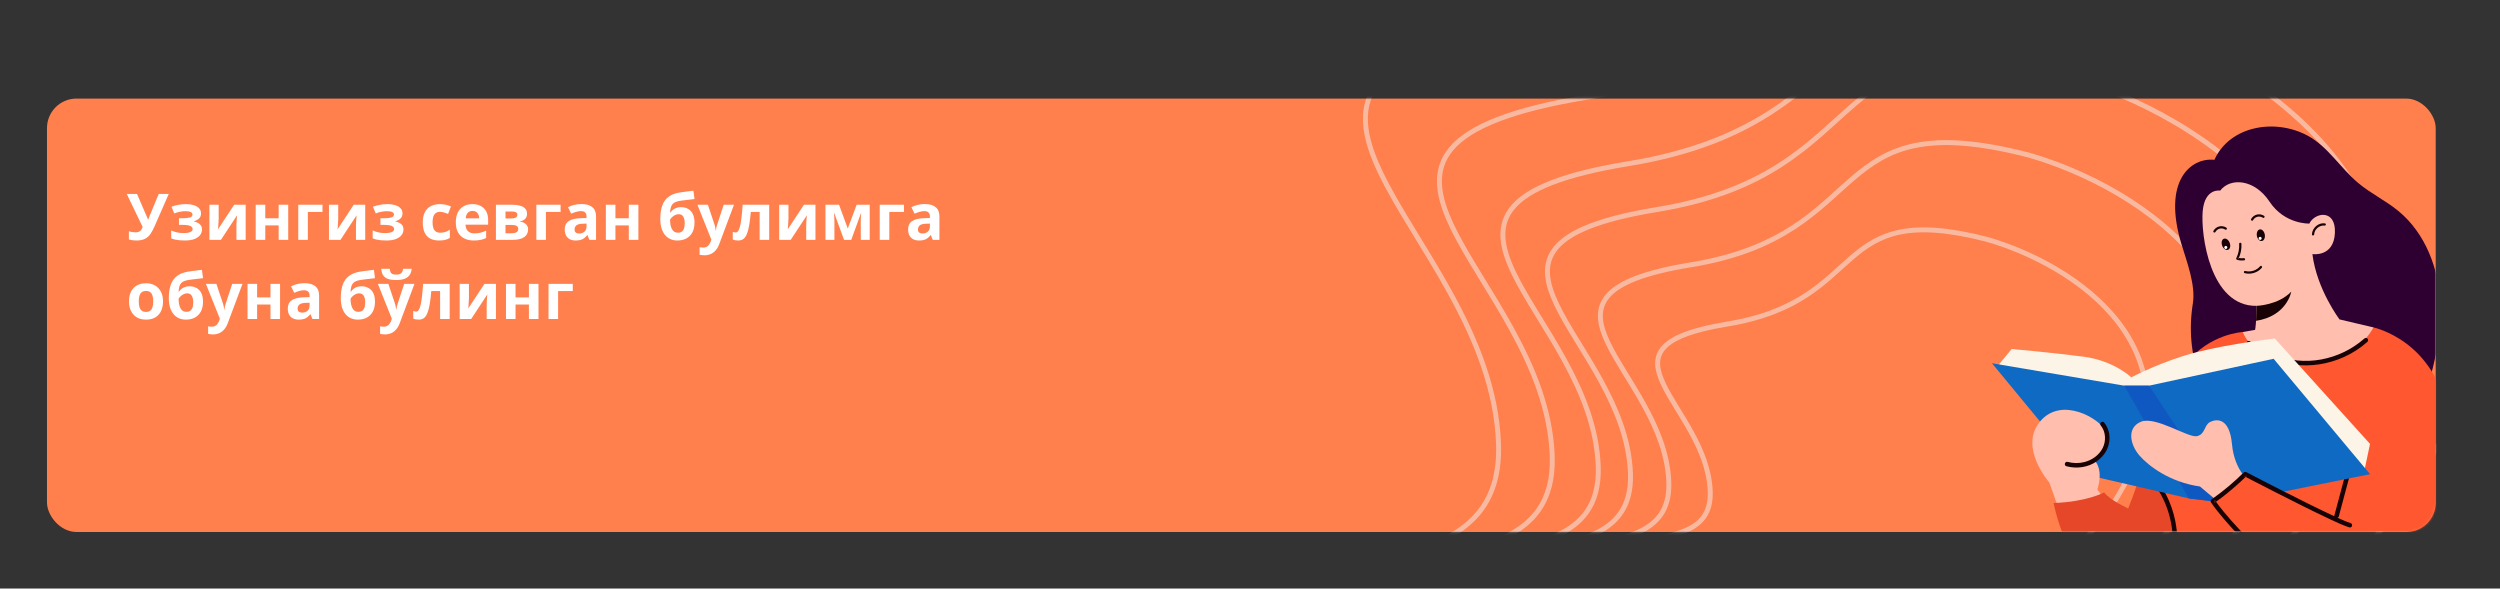<svg width="1011" height="238" viewBox="0 0 1011 238" fill="none" xmlns="http://www.w3.org/2000/svg">
<rect x="0" y="0" width="1011" height="238" fill="#333333" stroke="none"/>
<rect x="19" y="39.862" width="966" height="175.274" rx="11.95" fill="#FF7F4D"/>
<mask id="mask0_7306_7644" style="mask-type:alpha" maskUnits="userSpaceOnUse" x="19" y="39" width="966" height="177">
<rect x="19" y="39.862" width="966" height="175.274" rx="11.95" fill="#EEF4FF"/>
</mask>
<g mask="url(#mask0_7306_7644)">
<g opacity="0.5">
<path d="M886.005 202.484C939.35 120.899 864.438 75.287 820.313 62.679C737.1 41.268 759.49 94.699 683.702 107.102C607.914 119.505 673.393 149.913 674.873 195.106C676.353 240.298 586.349 195.749 591.079 278.783C595.809 361.817 743.105 402.319 711.228 289.415C679.35 176.511 819.324 304.465 886.005 202.484Z" stroke="#F4F4F4" stroke-width="1.992"/>
<path d="M854.044 204.48C895.104 141.621 837.486 106.505 803.544 96.804C739.535 80.333 756.745 121.485 698.439 131.059C640.132 140.633 690.497 164.039 691.623 198.851C692.75 233.663 623.523 199.37 627.14 263.33C630.757 327.291 744.06 358.452 719.567 271.489C695.073 184.526 802.72 283.054 854.044 204.48Z" stroke="#F4F4F4" stroke-width="1.992"/>
<path d="M915.62 200.549C980.388 101.429 889.476 46.042 835.924 30.738C734.93 4.751 762.092 69.649 670.102 84.736C578.112 99.822 657.578 136.744 659.363 191.641C661.147 246.538 551.918 192.446 557.637 293.31C563.357 394.174 742.125 443.336 703.464 306.194C664.802 169.052 834.66 324.448 915.62 200.549Z" stroke="#F4F4F4" stroke-width="1.992"/>
<path d="M940.471 199.03C1014.78 85.42 910.408 21.89 848.935 4.326C733.006 -25.502 764.205 48.909 658.624 66.173C553.043 83.436 644.267 125.791 646.335 188.728C648.402 251.664 523.01 189.613 529.61 305.248C536.21 420.883 741.418 477.307 696.994 320.07C652.57 162.833 847.588 341.042 940.471 199.03Z" stroke="#F4F4F4" stroke-width="1.992"/>
<path d="M976.024 196.648C1064.07 61.865 940.51 -13.435 867.724 -34.237C730.459 -69.558 767.368 18.682 642.334 39.208C517.3 59.734 625.305 109.926 627.723 184.571C630.141 259.216 481.685 185.68 489.445 322.827C497.205 459.974 740.178 526.796 687.649 340.326C635.119 153.855 865.967 365.127 976.024 196.648Z" stroke="#F4F4F4" stroke-width="1.992"/>
<path d="M1017.51 193.821C1121.61 34.225 975.674 -54.838 889.69 -79.42C727.534 -121.152 771.09 -16.721 623.353 7.647C475.616 32.016 603.193 91.367 606.007 179.724C608.821 268.082 433.465 181.121 442.555 343.459C451.646 505.798 738.676 584.758 676.72 364.06C614.764 143.361 887.386 393.316 1017.51 193.821Z" stroke="#F4F4F4" stroke-width="1.992"/>
</g>
<mask id="mask1_7306_7644" style="mask-type:alpha" maskUnits="userSpaceOnUse" x="799" y="37" width="187" height="179">
<path d="M799 46.716C799 41.35 803.35 37 808.716 37H975.513C980.879 37 985.229 41.35 985.229 46.716V205.416C985.229 210.782 980.879 215.132 975.513 215.132H808.716C803.35 215.132 799 210.782 799 205.416V46.716Z" fill="#FF7F4D"/>
</mask>
<g mask="url(#mask1_7306_7644)">
<path d="M880.566 229.425C883.217 226.083 884.679 223.301 885.459 221.093L885.989 221.422C888.786 208.906 883.409 196.733 883.409 196.733L865.614 191.749C865.614 191.749 862.872 200.331 860.63 205.616C857.142 210.317 851.494 211.813 851.494 211.813L848.045 234.573C848.042 234.576 872.926 239.061 880.566 229.425Z" fill="#E54728"/>
<path d="M906.23 173.024C917.679 179.681 929.112 183.035 942.331 182.207L979.209 163.763C983.904 150.526 987.538 136.64 986.88 122.611C986.222 108.582 980.79 94.293 969.951 85.364C964.836 81.151 958.734 78.263 953.655 74.004C946.471 67.978 941.454 59.31 933.201 54.856C920.11 47.791 901.779 50.792 895.506 64.624C885.986 63.627 874.33 73.035 882.23 98.882C884.393 105.962 887.966 115.378 886.793 122.687C883.409 143.805 890.8 164.055 906.23 173.024Z" fill="#2E0031"/>
<path d="M989.852 168.954C985.523 137.816 959.81 132.405 959.81 132.405L906.98 134.273C906.98 134.273 893.774 134.842 884.055 146.891C874.337 158.94 869.478 163.799 869.103 175.014C868.728 186.228 875.458 202.301 878.447 207.907C881.438 213.512 879.193 228.465 879.193 228.465C879.193 228.465 919.404 266.966 979.71 258.491C977.964 253.333 976.124 247.865 975.612 243.429C988.715 223.612 993.456 194.901 989.852 168.954Z" fill="#FF572F"/>
<path d="M877.825 226.828C877.721 227.31 877.968 227.815 878.465 227.952C878.921 228.077 879.485 227.8 879.589 227.313C880.512 223.048 880.737 218.642 880.244 214.307C879.744 209.902 878.562 205.615 876.716 201.585C875.698 199.364 874.471 197.244 873.054 195.251C872.768 194.849 872.256 194.657 871.805 194.922C871.409 195.154 871.189 195.769 871.476 196.171C873.916 199.599 875.777 203.41 876.987 207.437C878.193 211.443 878.763 215.62 878.659 219.803C878.602 222.17 878.324 224.516 877.825 226.828Z" fill="#180205"/>
<path d="M944.233 94.278C944.732 84.435 936.135 85.806 933.89 90.415C933.89 90.415 923.922 90.79 917.817 81.568C911.711 72.35 901.95 71.725 897.841 77.084C897.841 77.084 891.653 75.963 890.779 85.306C889.907 94.65 893.664 124.055 912.595 123.683C912.595 123.683 912.461 130.91 911.961 133.402L906.977 134.273C906.977 134.273 910.852 146.157 929.53 146.858C952.83 147.729 959.807 132.405 959.807 132.405L946.1 129.167C946.1 129.167 936.882 116.957 935.136 102.754C935.136 102.751 943.733 104.122 944.233 94.278Z" fill="#FFBEAE"/>
<path d="M947.764 144.444C951.273 142.881 954.527 140.773 957.403 138.223C957.772 137.894 957.738 137.263 957.403 136.931C957.037 136.565 956.48 136.602 956.111 136.931C951.237 141.251 945.18 144.154 938.786 145.355C932.354 146.561 925.664 145.875 919.559 143.557C916.144 142.259 912.899 140.422 910.045 138.143C909.661 137.836 909.128 137.766 908.753 138.143C908.433 138.463 908.366 139.127 908.753 139.435C914.203 143.789 920.766 146.558 927.681 147.463C934.508 148.355 941.485 147.24 947.764 144.444Z" fill="#180205"/>
<path d="M945.487 210.023C946.13 207.617 946.776 205.21 947.419 202.803C948.442 198.983 949.463 195.165 950.487 191.345C950.721 190.468 950.956 189.593 951.19 188.716C951.495 187.58 949.731 187.092 949.427 188.229C948.784 190.635 948.138 193.042 947.495 195.449C946.471 199.269 945.451 203.086 944.427 206.907C944.193 207.784 943.958 208.658 943.723 209.536C943.419 210.675 945.183 211.16 945.487 210.023Z" fill="#180205"/>
<path d="M958.435 179.505L919.936 136.893C919.936 136.893 902.242 138.886 888.384 142.405C874.525 145.923 861.885 152.595 861.885 152.595C861.885 152.595 854.896 145.865 842.686 144.254C830.475 142.642 813.531 141.131 813.531 141.131L808.379 147.376L853.9 169.975L956.382 189.293L958.435 179.505Z" fill="#FCF4E6"/>
<path d="M900.5 203.427L958.435 191.753L919.449 145.095L869.084 155.956H859.006L805.555 146.896L842.561 191.753L885.173 201.559L900.5 203.427Z" fill="#0E6AC3"/>
<path d="M869.084 155.956H859.006L885.173 201.559L900.5 203.426L869.084 155.956Z" fill="#1058C1"/>
<path d="M889.657 196.735L897.63 203.425C897.63 203.425 906.352 199.261 910.09 195.114C910.09 195.114 903.61 190.593 902.614 179.629C901.618 168.665 896.259 169.411 893.767 170.657C891.275 171.903 891.899 175.641 888.408 176.388C884.92 177.134 871.713 168.165 865.855 170.532C859.999 172.899 861.37 179.751 865.108 184.114C868.849 188.473 877.572 195.029 889.657 196.735Z" fill="#FFBEAE"/>
<path d="M964.044 250.896C979.015 248.757 987.642 222.746 989.827 197.841C991.079 183.571 944.607 209.78 944.607 209.78C938.252 207.912 907.976 191.751 907.976 191.751C901.246 198.392 894.894 202.678 894.894 202.678C902.367 213.893 940.494 254.262 964.044 250.896Z" fill="#FF572F"/>
<path d="M947.879 210.51C947.784 210.47 948.049 210.581 947.879 210.51V210.51Z" fill="#180205"/>
<path d="M907.513 192.54C907.72 192.646 907.928 192.753 908.135 192.862C908.296 192.707 908.461 192.555 908.622 192.396C908.25 192.445 907.882 192.491 907.513 192.54Z" fill="#180205"/>
<path d="M908.135 192.863C907.927 192.757 907.72 192.65 907.513 192.54C907.882 192.492 908.25 192.446 908.622 192.397C908.46 192.556 908.296 192.705 908.135 192.863C909.143 193.387 910.154 193.914 911.166 194.435C914.139 195.974 917.119 197.503 920.101 199.023C923.858 200.937 927.62 202.838 931.398 204.714C934.968 206.487 938.551 208.245 942.164 209.93C944.586 211.06 947.026 212.245 949.558 213.113C949.725 213.171 949.896 213.226 950.07 213.278C951.2 213.613 951.681 211.849 950.557 211.514C949.649 211.246 948.772 210.874 947.898 210.512C947.891 210.509 947.888 210.509 947.882 210.506C948.05 210.576 947.788 210.466 947.882 210.506C947.876 210.503 947.876 210.503 947.87 210.5C947.806 210.472 947.739 210.445 947.675 210.417C947.511 210.347 947.346 210.277 947.185 210.207C946.865 210.07 946.548 209.93 946.231 209.787C945.512 209.467 944.799 209.141 944.086 208.812C940.58 207.194 937.11 205.5 933.649 203.788C929.844 201.908 926.054 199.998 922.27 198.073C919.157 196.489 916.046 194.895 912.942 193.29C911.464 192.525 909.999 191.724 908.506 190.99C908.485 190.981 908.464 190.968 908.445 190.956C908.08 190.767 907.638 190.804 907.336 191.099C903.592 194.789 899.571 198.228 895.297 201.281C895.013 201.485 894.727 201.686 894.437 201.884C894.047 202.149 893.822 202.7 894.108 203.133C895.726 205.555 897.597 207.819 899.485 210.033C902.2 213.214 905.048 216.282 907.982 219.261C911.461 222.798 915.065 226.213 918.794 229.482C922.724 232.928 926.797 236.215 931.044 239.259C935.081 242.15 939.288 244.831 943.73 247.058C947.648 249.023 951.794 250.692 956.117 251.499C960.071 252.237 964.257 252.301 968.017 250.704C972.477 248.812 975.864 245.029 978.457 241.047C981.753 235.984 984.014 230.25 985.775 224.495C987.801 217.875 989.144 211.057 990.046 204.196C990.268 202.502 990.46 200.802 990.625 199.099C990.674 198.609 990.171 198.186 989.711 198.186C989.178 198.186 988.846 198.606 988.797 199.099C988.136 205.915 987.021 212.693 985.321 219.328C983.795 225.29 981.817 231.207 978.914 236.654C976.657 240.892 973.698 245.144 969.683 247.749C967.901 248.907 966.116 249.647 963.992 249.979C963.947 249.985 963.758 250.013 963.742 250.016C963.764 250.013 963.782 250.01 963.803 250.01C963.752 250.016 963.739 250.019 963.742 250.016C963.669 250.025 963.593 250.034 963.52 250.043C963.289 250.071 963.057 250.092 962.825 250.11C962.372 250.147 961.915 250.165 961.458 250.171C960.531 250.183 959.605 250.138 958.685 250.043C958.466 250.022 958.25 249.994 958.033 249.967C957.957 249.958 957.939 249.955 957.936 249.955C957.939 249.955 957.933 249.955 957.936 249.955C957.933 249.955 957.914 249.952 957.838 249.94C957.707 249.921 957.573 249.9 957.442 249.879C956.967 249.803 956.492 249.717 956.02 249.62C955.011 249.413 954.015 249.157 953.028 248.864C950.971 248.255 948.955 247.478 947.078 246.634C942.722 244.672 938.597 242.22 934.642 239.545C930.435 236.7 926.417 233.583 922.538 230.305C918.733 227.088 915.062 223.712 911.516 220.215C908.424 217.165 905.42 214.021 902.541 210.768C901.368 209.442 900.217 208.099 899.096 206.728C898.617 206.143 898.145 205.552 897.682 204.955C897.658 204.924 897.584 204.827 897.569 204.809C897.588 204.833 897.606 204.857 897.627 204.882C897.575 204.812 897.563 204.796 897.569 204.809C897.542 204.775 897.517 204.742 897.49 204.705C897.383 204.565 897.277 204.428 897.173 204.288C896.987 204.041 896.801 203.791 896.619 203.538C896.463 203.325 896.317 203.106 896.165 202.889C895.897 203.078 895.626 203.267 895.354 203.45C895.464 203.033 895.574 202.615 895.683 202.201C895.839 202.435 896.006 202.661 896.165 202.889C898.983 200.921 901.658 198.716 904.238 196.455C905.566 195.304 906.864 194.097 908.135 192.863Z" fill="#180205"/>
<path d="M897.628 204.897C897.609 204.872 897.591 204.848 897.569 204.823C897.56 204.814 897.572 204.829 897.628 204.897Z" fill="#180205"/>
<path d="M895.354 203.468C895.625 203.285 895.897 203.096 896.165 202.907C896.003 202.679 895.839 202.45 895.683 202.219C895.571 202.633 895.461 203.05 895.354 203.468Z" fill="#180205"/>
<path d="M851.408 174.257C849.416 169.511 833.76 159.972 824.995 170.452C816.227 180.932 828.733 195.111 828.733 195.111L832.221 204.918C839.697 207.659 850.662 201.429 850.662 201.429L848.17 197.941C850.662 189.968 847.423 186.696 847.423 186.696C851.655 184.177 853.4 179.004 851.408 174.257Z" fill="#FFBEAE"/>
<path d="M860.627 205.619C860.627 205.619 853.138 202.225 850.908 199.127C850.908 199.127 844.179 202.926 830.475 203.426C830.475 203.426 835.21 228.096 848.045 234.576L860.627 205.619Z" fill="#E54728"/>
<path d="M935.858 94.778C935.937 92.657 938.049 90.964 940.123 91.226C940.37 91.256 940.58 90.994 940.58 90.769C940.58 90.498 940.37 90.342 940.123 90.312C937.54 89.986 935.042 92.21 934.944 94.778C934.923 95.366 935.837 95.366 935.858 94.778Z" fill="#180205"/>
<path d="M914.712 97.464C915.592 97.303 916.113 96.118 915.875 94.823C915.635 93.528 914.727 92.608 913.846 92.77C912.966 92.931 912.445 94.116 912.683 95.411C912.92 96.709 913.831 97.626 914.712 97.464Z" fill="#180205"/>
<path d="M913.995 97.021C914.338 97.021 914.617 96.742 914.617 96.399C914.617 96.056 914.338 95.778 913.995 95.778C913.652 95.778 913.374 96.056 913.374 96.399C913.374 96.742 913.652 97.021 913.995 97.021Z" fill="white"/>
<path d="M901.021 101.009C901.859 100.689 902.156 99.431 901.686 98.201C901.215 96.97 900.155 96.232 899.317 96.552C898.48 96.873 898.182 98.13 898.652 99.361C899.123 100.591 900.183 101.329 901.021 101.009Z" fill="#180205"/>
<path d="M900.225 100.685C900.563 100.621 900.785 100.299 900.724 99.96C900.661 99.622 900.338 99.4 899.999 99.461C899.661 99.522 899.439 99.848 899.5 100.186C899.561 100.524 899.887 100.749 900.225 100.685Z" fill="white"/>
<path d="M911.138 89.036C911.5 88.387 912.094 87.891 912.813 87.687C913.599 87.461 914.434 87.617 915.117 88.058C915.61 88.378 916.07 87.589 915.577 87.269C914.699 86.7 913.578 86.517 912.57 86.806C911.631 87.074 910.821 87.723 910.349 88.576C910.062 89.091 910.851 89.551 911.138 89.036Z" fill="#180205"/>
<path d="M895.903 93.827C896.266 93.178 896.86 92.681 897.579 92.477C898.365 92.252 899.199 92.407 899.882 92.849C900.375 93.169 900.835 92.38 900.342 92.06C899.465 91.49 898.343 91.308 897.335 91.597C896.397 91.865 895.586 92.514 895.114 93.367C894.828 93.879 895.617 94.342 895.903 93.827Z" fill="#180205"/>
<path d="M905.161 104.832C905.247 104.659 905.323 104.482 905.399 104.308C905.228 104.268 905.057 104.219 904.887 104.161C904.978 104.387 905.07 104.61 905.161 104.832Z" fill="#180205"/>
<path d="M904.643 105.042C905.6 105.368 906.602 105.432 907.595 105.27C908.174 105.176 907.927 104.295 907.351 104.39C906.693 104.496 906.035 104.46 905.396 104.308C905.319 104.484 905.243 104.661 905.158 104.832C905.066 104.609 904.975 104.384 904.884 104.161C905.051 104.219 905.222 104.268 905.396 104.308C906.178 102.513 906.55 100.56 906.437 98.598C906.404 98.013 905.49 98.01 905.523 98.598C905.636 100.591 905.249 102.58 904.366 104.372C904.235 104.646 904.351 104.944 904.643 105.042Z" fill="#180205"/>
<path d="M914.672 108.287C915.047 107.839 914.404 107.19 914.026 107.641C912.576 109.365 910.187 110.158 908 109.588C907.43 109.439 907.187 110.322 907.756 110.468C910.236 111.114 913.015 110.255 914.672 108.287Z" fill="#180205"/>
<path d="M926.581 117.954C921.307 123.438 912.594 123.684 912.594 123.684L912.347 129.741C924.92 127.797 926.581 117.954 926.581 117.954Z" fill="#180205"/>
<path d="M842.872 186.871C840.666 187.422 838.342 187.377 836.148 186.789C835.012 186.484 834.525 188.248 835.664 188.553C839.786 189.659 844.395 189.037 847.923 186.569C851.101 184.348 853.203 180.814 853.084 176.869C853.017 174.657 852.273 172.552 850.878 170.831C850.567 170.447 849.909 170.508 849.586 170.831C849.209 171.209 849.276 171.739 849.586 172.123C851.612 174.621 851.756 178.389 850.321 181.198C848.84 184.099 845.992 186.088 842.872 186.871Z" fill="#180205"/>
</g>
</g>
<path d="M62.492 91.566C61.972 92.745 61.417 93.767 60.828 94.634C60.256 95.483 59.519 96.133 58.618 96.584C57.717 97.035 56.538 97.26 55.082 97.26C54.631 97.26 54.137 97.225 53.6 97.156C53.063 97.087 52.569 96.991 52.118 96.87V93.49C52.534 93.663 52.993 93.785 53.496 93.854C53.999 93.923 54.467 93.958 54.9 93.958C55.472 93.958 55.931 93.863 56.278 93.672C56.642 93.481 56.928 93.221 57.136 92.892C57.361 92.545 57.543 92.173 57.682 91.774L51.26 78.436H55.42L58.878 86.47C58.965 86.643 59.069 86.869 59.19 87.146C59.311 87.423 59.433 87.709 59.554 88.004C59.675 88.299 59.771 88.559 59.84 88.784H59.97C60.039 88.576 60.126 88.325 60.23 88.03C60.351 87.718 60.473 87.406 60.594 87.094C60.733 86.765 60.854 86.479 60.958 86.236L64.182 78.436H68.238L62.492 91.566ZM75.442 82.544C76.465 82.544 77.418 82.683 78.302 82.96C79.204 83.22 79.923 83.627 80.46 84.182C81.015 84.737 81.292 85.447 81.292 86.314C81.292 87.163 81.032 87.839 80.512 88.342C80.01 88.845 79.325 89.209 78.458 89.434V89.564C79.065 89.703 79.611 89.902 80.096 90.162C80.582 90.405 80.963 90.743 81.24 91.176C81.535 91.592 81.682 92.155 81.682 92.866C81.682 93.646 81.431 94.374 80.928 95.05C80.443 95.709 79.68 96.246 78.64 96.662C77.618 97.061 76.3 97.26 74.688 97.26C73.926 97.26 73.206 97.225 72.53 97.156C71.854 97.087 71.239 96.991 70.684 96.87C70.13 96.731 69.644 96.567 69.228 96.376V93.178C69.818 93.455 70.537 93.707 71.386 93.932C72.253 94.157 73.172 94.27 74.142 94.27C74.853 94.27 75.486 94.218 76.04 94.114C76.612 94.01 77.063 93.837 77.392 93.594C77.739 93.351 77.912 93.031 77.912 92.632C77.912 92.251 77.765 91.939 77.47 91.696C77.176 91.436 76.734 91.245 76.144 91.124C75.555 91.003 74.801 90.942 73.882 90.942H72.374V88.264H73.804C75.087 88.264 76.075 88.16 76.768 87.952C77.479 87.744 77.834 87.354 77.834 86.782C77.834 86.331 77.609 85.993 77.158 85.768C76.708 85.525 75.971 85.404 74.948 85.404C74.272 85.404 73.536 85.482 72.738 85.638C71.941 85.794 71.187 86.019 70.476 86.314L69.332 83.61C70.147 83.298 71.04 83.047 72.01 82.856C72.981 82.648 74.125 82.544 75.442 82.544ZM88.434 88.42C88.434 88.715 88.417 89.079 88.382 89.512C88.365 89.945 88.339 90.387 88.304 90.838C88.287 91.289 88.261 91.687 88.226 92.034C88.191 92.381 88.165 92.623 88.148 92.762L94.7 82.804H99.354V97H95.61V91.332C95.61 90.864 95.627 90.353 95.662 89.798C95.697 89.226 95.731 88.697 95.766 88.212C95.818 87.709 95.853 87.328 95.87 87.068L89.344 97H84.69V82.804H88.434V88.42ZM107.277 82.804V88.264H112.685V82.804H116.559V97H112.685V91.15H107.277V97H103.403V82.804H107.277ZM130.42 82.804V85.716H124.492V97H120.618V82.804H130.42ZM136.778 88.42C136.778 88.715 136.761 89.079 136.726 89.512C136.709 89.945 136.683 90.387 136.648 90.838C136.631 91.289 136.605 91.687 136.57 92.034C136.535 92.381 136.509 92.623 136.492 92.762L143.044 82.804H147.698V97H143.954V91.332C143.954 90.864 143.971 90.353 144.006 89.798C144.041 89.226 144.075 88.697 144.11 88.212C144.162 87.709 144.197 87.328 144.214 87.068L137.688 97H133.034V82.804H136.778V88.42ZM156.921 82.544C157.943 82.544 158.897 82.683 159.781 82.96C160.682 83.22 161.401 83.627 161.939 84.182C162.493 84.737 162.771 85.447 162.771 86.314C162.771 87.163 162.511 87.839 161.991 88.342C161.488 88.845 160.803 89.209 159.937 89.434V89.564C160.543 89.703 161.089 89.902 161.575 90.162C162.06 90.405 162.441 90.743 162.719 91.176C163.013 91.592 163.161 92.155 163.161 92.866C163.161 93.646 162.909 94.374 162.407 95.05C161.921 95.709 161.159 96.246 160.119 96.662C159.096 97.061 157.779 97.26 156.167 97.26C155.404 97.26 154.685 97.225 154.009 97.156C153.333 97.087 152.717 96.991 152.163 96.87C151.608 96.731 151.123 96.567 150.707 96.376V93.178C151.296 93.455 152.015 93.707 152.865 93.932C153.731 94.157 154.65 94.27 155.621 94.27C156.331 94.27 156.964 94.218 157.519 94.114C158.091 94.01 158.541 93.837 158.871 93.594C159.217 93.351 159.391 93.031 159.391 92.632C159.391 92.251 159.243 91.939 158.949 91.696C158.654 91.436 158.212 91.245 157.623 91.124C157.033 91.003 156.279 90.942 155.361 90.942H153.853V88.264H155.283C156.565 88.264 157.553 88.16 158.247 87.952C158.957 87.744 159.313 87.354 159.313 86.782C159.313 86.331 159.087 85.993 158.637 85.768C158.186 85.525 157.449 85.404 156.427 85.404C155.751 85.404 155.014 85.482 154.217 85.638C153.419 85.794 152.665 86.019 151.955 86.314L150.811 83.61C151.625 83.298 152.518 83.047 153.489 82.856C154.459 82.648 155.603 82.544 156.921 82.544ZM177.603 97.26C176.199 97.26 175.003 97.009 174.015 96.506C173.027 95.986 172.273 95.189 171.753 94.114C171.233 93.039 170.973 91.661 170.973 89.98C170.973 88.247 171.267 86.834 171.857 85.742C172.446 84.65 173.261 83.844 174.301 83.324C175.358 82.804 176.571 82.544 177.941 82.544C178.911 82.544 179.752 82.639 180.463 82.83C181.191 83.021 181.823 83.246 182.361 83.506L181.217 86.496C180.61 86.253 180.038 86.054 179.501 85.898C178.981 85.742 178.461 85.664 177.941 85.664C177.265 85.664 176.701 85.829 176.251 86.158C175.8 86.47 175.462 86.947 175.237 87.588C175.029 88.212 174.925 89.001 174.925 89.954C174.925 90.89 175.037 91.67 175.263 92.294C175.505 92.901 175.852 93.36 176.303 93.672C176.753 93.967 177.299 94.114 177.941 94.114C178.755 94.114 179.475 94.01 180.099 93.802C180.723 93.577 181.329 93.273 181.919 92.892V96.194C181.329 96.575 180.705 96.844 180.047 97C179.405 97.173 178.591 97.26 177.603 97.26ZM191.036 82.544C192.354 82.544 193.48 82.795 194.416 83.298C195.37 83.801 196.106 84.529 196.626 85.482C197.146 86.435 197.406 87.605 197.406 88.992V90.864H188.254C188.289 91.956 188.61 92.814 189.216 93.438C189.84 94.062 190.698 94.374 191.79 94.374C192.709 94.374 193.541 94.287 194.286 94.114C195.032 93.923 195.803 93.637 196.6 93.256V96.246C195.907 96.593 195.17 96.844 194.39 97C193.628 97.173 192.7 97.26 191.608 97.26C190.187 97.26 188.93 97 187.838 96.48C186.746 95.943 185.888 95.137 185.264 94.062C184.64 92.987 184.328 91.635 184.328 90.006C184.328 88.342 184.606 86.964 185.16 85.872C185.732 84.763 186.521 83.931 187.526 83.376C188.532 82.821 189.702 82.544 191.036 82.544ZM191.062 85.3C190.317 85.3 189.693 85.543 189.19 86.028C188.705 86.513 188.419 87.267 188.332 88.29H193.766C193.766 87.718 193.662 87.207 193.454 86.756C193.264 86.305 192.969 85.95 192.57 85.69C192.172 85.43 191.669 85.3 191.062 85.3ZM213.132 86.522C213.132 87.285 212.889 87.935 212.404 88.472C211.936 89.009 211.234 89.356 210.298 89.512V89.616C211.286 89.737 212.074 90.075 212.664 90.63C213.27 91.185 213.574 91.895 213.574 92.762C213.574 93.369 213.452 93.932 213.21 94.452C212.984 94.972 212.62 95.423 212.118 95.804C211.615 96.185 210.965 96.48 210.168 96.688C209.388 96.896 208.434 97 207.308 97H200.548V82.804H207.308C208.417 82.804 209.405 82.925 210.272 83.168C211.156 83.393 211.849 83.775 212.352 84.312C212.872 84.849 213.132 85.586 213.132 86.522ZM209.57 92.554C209.57 91.999 209.353 91.601 208.92 91.358C208.486 91.098 207.836 90.968 206.97 90.968H204.422V94.322H207.048C207.776 94.322 208.374 94.192 208.842 93.932C209.327 93.655 209.57 93.195 209.57 92.554ZM209.206 86.834C209.206 86.383 209.032 86.054 208.686 85.846C208.339 85.638 207.828 85.534 207.152 85.534H204.422V88.342H206.71C207.524 88.342 208.14 88.229 208.556 88.004C208.989 87.761 209.206 87.371 209.206 86.834ZM226.701 82.804V85.716H220.773V97H216.899V82.804H226.701ZM235.139 82.518C237.046 82.518 238.502 82.934 239.507 83.766C240.53 84.581 241.041 85.837 241.041 87.536V97H238.337L237.583 95.076H237.479C237.08 95.579 236.664 95.995 236.231 96.324C235.815 96.653 235.33 96.887 234.775 97.026C234.238 97.182 233.57 97.26 232.773 97.26C231.941 97.26 231.187 97.104 230.511 96.792C229.852 96.463 229.332 95.969 228.951 95.31C228.57 94.634 228.379 93.785 228.379 92.762C228.379 91.254 228.908 90.145 229.965 89.434C231.022 88.706 232.608 88.307 234.723 88.238L237.193 88.16V87.536C237.193 86.791 236.994 86.245 236.595 85.898C236.214 85.551 235.676 85.378 234.983 85.378C234.29 85.378 233.614 85.482 232.955 85.69C232.296 85.881 231.638 86.123 230.979 86.418L229.705 83.792C230.468 83.393 231.308 83.081 232.227 82.856C233.163 82.631 234.134 82.518 235.139 82.518ZM235.685 90.474C234.437 90.509 233.57 90.734 233.085 91.15C232.6 91.566 232.357 92.112 232.357 92.788C232.357 93.377 232.53 93.802 232.877 94.062C233.224 94.305 233.674 94.426 234.229 94.426C235.061 94.426 235.763 94.183 236.335 93.698C236.907 93.195 237.193 92.493 237.193 91.592V90.422L235.685 90.474ZM248.881 82.804V88.264H254.289V82.804H258.163V97H254.289V91.15H248.881V97H245.007V82.804H248.881ZM267.025 88.498C267.025 86.401 267.285 84.624 267.805 83.168C268.325 81.695 269.149 80.525 270.275 79.658C271.402 78.774 272.875 78.176 274.695 77.864C275.614 77.708 276.541 77.578 277.477 77.474C278.431 77.353 279.41 77.231 280.415 77.11L280.857 80.49C280.424 80.542 279.947 80.603 279.427 80.672C278.907 80.724 278.379 80.785 277.841 80.854C277.321 80.906 276.819 80.967 276.333 81.036C275.848 81.105 275.406 81.166 275.007 81.218C274.366 81.322 273.803 81.469 273.317 81.66C272.832 81.833 272.425 82.085 272.095 82.414C271.766 82.743 271.506 83.194 271.315 83.766C271.142 84.321 271.029 85.04 270.977 85.924H271.159C271.367 85.595 271.653 85.265 272.017 84.936C272.399 84.607 272.867 84.329 273.421 84.104C273.976 83.879 274.609 83.766 275.319 83.766C276.446 83.766 277.425 84 278.257 84.468C279.089 84.936 279.731 85.629 280.181 86.548C280.632 87.467 280.857 88.611 280.857 89.98C280.857 91.592 280.563 92.935 279.973 94.01C279.384 95.085 278.569 95.899 277.529 96.454C276.489 96.991 275.285 97.26 273.915 97.26C272.875 97.26 271.931 97.069 271.081 96.688C270.232 96.307 269.504 95.743 268.897 94.998C268.291 94.253 267.823 93.334 267.493 92.242C267.181 91.15 267.025 89.902 267.025 88.498ZM274.149 94.114C274.704 94.114 275.181 93.993 275.579 93.75C275.995 93.507 276.316 93.109 276.541 92.554C276.784 91.999 276.905 91.254 276.905 90.318C276.905 89.191 276.715 88.299 276.333 87.64C275.969 86.964 275.328 86.626 274.409 86.626C273.855 86.626 273.335 86.765 272.849 87.042C272.381 87.302 271.983 87.605 271.653 87.952C271.324 88.281 271.099 88.567 270.977 88.81C270.977 89.486 271.029 90.145 271.133 90.786C271.237 91.41 271.411 91.973 271.653 92.476C271.896 92.979 272.217 93.377 272.615 93.672C273.031 93.967 273.543 94.114 274.149 94.114ZM282.029 82.804H286.267L288.945 90.786C289.032 91.046 289.101 91.306 289.153 91.566C289.223 91.826 289.275 92.095 289.309 92.372C289.361 92.649 289.396 92.944 289.413 93.256H289.491C289.543 92.805 289.613 92.381 289.699 91.982C289.803 91.566 289.916 91.167 290.037 90.786L292.663 82.804H296.823L290.817 98.82C290.453 99.791 289.977 100.605 289.387 101.264C288.815 101.923 288.148 102.417 287.385 102.746C286.623 103.075 285.791 103.24 284.889 103.24C284.456 103.24 284.075 103.214 283.745 103.162C283.433 103.127 283.156 103.084 282.913 103.032V99.964C283.104 99.999 283.329 100.033 283.589 100.068C283.867 100.103 284.153 100.12 284.447 100.12C284.985 100.12 285.444 100.007 285.825 99.782C286.224 99.557 286.553 99.245 286.813 98.846C287.073 98.465 287.281 98.049 287.437 97.598L287.671 96.896L282.029 82.804ZM311.066 97H307.192V85.716H303.63C303.457 87.796 303.24 89.573 302.98 91.046C302.738 92.502 302.426 93.689 302.044 94.608C301.68 95.527 301.212 96.203 300.64 96.636C300.068 97.052 299.366 97.26 298.534 97.26C298.084 97.26 297.676 97.225 297.312 97.156C296.948 97.087 296.619 96.983 296.324 96.844V93.75C296.515 93.819 296.714 93.88 296.922 93.932C297.13 93.984 297.347 94.01 297.572 94.01C297.815 94.01 298.04 93.915 298.248 93.724C298.474 93.533 298.682 93.195 298.872 92.71C299.08 92.225 299.271 91.557 299.444 90.708C299.618 89.859 299.774 88.793 299.912 87.51C300.068 86.21 300.207 84.641 300.328 82.804H311.066V97ZM318.854 88.42C318.854 88.715 318.837 89.079 318.802 89.512C318.785 89.945 318.759 90.387 318.724 90.838C318.707 91.289 318.681 91.687 318.646 92.034C318.611 92.381 318.585 92.623 318.568 92.762L325.12 82.804H329.774V97H326.03V91.332C326.03 90.864 326.047 90.353 326.082 89.798C326.117 89.226 326.151 88.697 326.186 88.212C326.238 87.709 326.273 87.328 326.29 87.068L319.764 97H315.11V82.804H318.854V88.42ZM351.711 82.804V97H348.097V90.032C348.097 89.339 348.106 88.663 348.123 88.004C348.158 87.345 348.201 86.739 348.253 86.184H348.175L344.249 97H341.337L337.359 86.158H337.255C337.324 86.73 337.368 87.345 337.385 88.004C337.42 88.645 337.437 89.356 337.437 90.136V97H333.823V82.804H339.309L342.845 92.424L346.433 82.804H351.711ZM365.562 82.804V85.716H359.634V97H355.76V82.804H365.562ZM374 82.518C375.907 82.518 377.363 82.934 378.368 83.766C379.391 84.581 379.902 85.837 379.902 87.536V97H377.198L376.444 95.076H376.34C375.942 95.579 375.526 95.995 375.092 96.324C374.676 96.653 374.191 96.887 373.636 97.026C373.099 97.182 372.432 97.26 371.634 97.26C370.802 97.26 370.048 97.104 369.372 96.792C368.714 96.463 368.194 95.969 367.812 95.31C367.431 94.634 367.24 93.785 367.24 92.762C367.24 91.254 367.769 90.145 368.826 89.434C369.884 88.706 371.47 88.307 373.584 88.238L376.054 88.16V87.536C376.054 86.791 375.855 86.245 375.456 85.898C375.075 85.551 374.538 85.378 373.844 85.378C373.151 85.378 372.475 85.482 371.816 85.69C371.158 85.881 370.499 86.123 369.84 86.418L368.566 83.792C369.329 83.393 370.17 83.081 371.088 82.856C372.024 82.631 372.995 82.518 374 82.518ZM374.546 90.474C373.298 90.509 372.432 90.734 371.946 91.15C371.461 91.566 371.218 92.112 371.218 92.788C371.218 93.377 371.392 93.802 371.738 94.062C372.085 94.305 372.536 94.426 373.09 94.426C373.922 94.426 374.624 94.183 375.196 93.698C375.768 93.195 376.054 92.493 376.054 91.592V90.422L374.546 90.474ZM65.924 121.876C65.924 123.055 65.759 124.103 65.43 125.022C65.118 125.941 64.659 126.721 64.052 127.362C63.463 127.986 62.743 128.463 61.894 128.792C61.045 129.104 60.083 129.26 59.008 129.26C58.02 129.26 57.101 129.104 56.252 128.792C55.42 128.463 54.701 127.986 54.094 127.362C53.487 126.721 53.011 125.941 52.664 125.022C52.335 124.103 52.17 123.055 52.17 121.876C52.17 120.299 52.447 118.973 53.002 117.898C53.557 116.806 54.354 115.974 55.394 115.402C56.434 114.83 57.665 114.544 59.086 114.544C60.421 114.544 61.599 114.83 62.622 115.402C63.645 115.974 64.451 116.806 65.04 117.898C65.629 118.973 65.924 120.299 65.924 121.876ZM56.122 121.876C56.122 122.812 56.217 123.601 56.408 124.242C56.616 124.866 56.937 125.343 57.37 125.672C57.803 125.984 58.367 126.14 59.06 126.14C59.753 126.14 60.308 125.984 60.724 125.672C61.157 125.343 61.469 124.866 61.66 124.242C61.868 123.601 61.972 122.812 61.972 121.876C61.972 120.94 61.868 120.16 61.66 119.536C61.469 118.912 61.157 118.444 60.724 118.132C60.291 117.82 59.727 117.664 59.034 117.664C58.011 117.664 57.266 118.019 56.798 118.73C56.347 119.423 56.122 120.472 56.122 121.876ZM68.268 120.498C68.268 118.401 68.528 116.624 69.048 115.168C69.568 113.695 70.391 112.525 71.518 111.658C72.644 110.774 74.118 110.176 75.938 109.864C76.856 109.708 77.784 109.578 78.72 109.474C79.673 109.353 80.652 109.231 81.658 109.11L82.1 112.49C81.666 112.542 81.19 112.603 80.67 112.672C80.15 112.724 79.621 112.785 79.084 112.854C78.564 112.906 78.061 112.967 77.576 113.036C77.09 113.105 76.648 113.166 76.25 113.218C75.608 113.322 75.045 113.469 74.56 113.66C74.074 113.833 73.667 114.085 73.338 114.414C73.008 114.743 72.748 115.194 72.558 115.766C72.384 116.321 72.272 117.04 72.22 117.924H72.402C72.61 117.595 72.896 117.265 73.26 116.936C73.641 116.607 74.109 116.329 74.664 116.104C75.218 115.879 75.851 115.766 76.562 115.766C77.688 115.766 78.668 116 79.5 116.468C80.332 116.936 80.973 117.629 81.424 118.548C81.874 119.467 82.1 120.611 82.1 121.98C82.1 123.592 81.805 124.935 81.216 126.01C80.626 127.085 79.812 127.899 78.772 128.454C77.732 128.991 76.527 129.26 75.158 129.26C74.118 129.26 73.173 129.069 72.324 128.688C71.474 128.307 70.746 127.743 70.14 126.998C69.533 126.253 69.065 125.334 68.736 124.242C68.424 123.15 68.268 121.902 68.268 120.498ZM75.392 126.114C75.946 126.114 76.423 125.993 76.822 125.75C77.238 125.507 77.558 125.109 77.784 124.554C78.026 123.999 78.148 123.254 78.148 122.318C78.148 121.191 77.957 120.299 77.576 119.64C77.212 118.964 76.57 118.626 75.652 118.626C75.097 118.626 74.577 118.765 74.092 119.042C73.624 119.302 73.225 119.605 72.896 119.952C72.566 120.281 72.341 120.567 72.22 120.81C72.22 121.486 72.272 122.145 72.376 122.786C72.48 123.41 72.653 123.973 72.896 124.476C73.138 124.979 73.459 125.377 73.858 125.672C74.274 125.967 74.785 126.114 75.392 126.114ZM83.272 114.804H87.51L90.188 122.786C90.274 123.046 90.344 123.306 90.395 123.566C90.465 123.826 90.517 124.095 90.552 124.372C90.603 124.649 90.638 124.944 90.656 125.256H90.734C90.785 124.805 90.855 124.381 90.942 123.982C91.046 123.566 91.158 123.167 91.279 122.786L93.906 114.804H98.066L92.059 130.82C91.695 131.791 91.219 132.605 90.629 133.264C90.058 133.923 89.39 134.417 88.627 134.746C87.865 135.075 87.033 135.24 86.132 135.24C85.698 135.24 85.317 135.214 84.987 135.162C84.675 135.127 84.398 135.084 84.156 135.032V131.964C84.346 131.999 84.572 132.033 84.832 132.068C85.109 132.103 85.395 132.12 85.689 132.12C86.227 132.12 86.686 132.007 87.067 131.782C87.466 131.557 87.796 131.245 88.055 130.846C88.316 130.465 88.523 130.049 88.68 129.598L88.913 128.896L83.272 114.804ZM103.976 114.804V120.264H109.384V114.804H113.258V129H109.384V123.15H103.976V129H100.102V114.804H103.976ZM123.141 114.518C125.048 114.518 126.504 114.934 127.509 115.766C128.532 116.581 129.043 117.837 129.043 119.536V129H126.339L125.585 127.076H125.481C125.082 127.579 124.666 127.995 124.233 128.324C123.817 128.653 123.332 128.887 122.777 129.026C122.24 129.182 121.572 129.26 120.775 129.26C119.943 129.26 119.189 129.104 118.513 128.792C117.854 128.463 117.334 127.969 116.953 127.31C116.572 126.634 116.381 125.785 116.381 124.762C116.381 123.254 116.91 122.145 117.967 121.434C119.024 120.706 120.61 120.307 122.725 120.238L125.195 120.16V119.536C125.195 118.791 124.996 118.245 124.597 117.898C124.216 117.551 123.678 117.378 122.985 117.378C122.292 117.378 121.616 117.482 120.957 117.69C120.298 117.881 119.64 118.123 118.981 118.418L117.707 115.792C118.47 115.393 119.31 115.081 120.229 114.856C121.165 114.631 122.136 114.518 123.141 114.518ZM123.687 122.474C122.439 122.509 121.572 122.734 121.087 123.15C120.602 123.566 120.359 124.112 120.359 124.788C120.359 125.377 120.532 125.802 120.879 126.062C121.226 126.305 121.676 126.426 122.231 126.426C123.063 126.426 123.765 126.183 124.337 125.698C124.909 125.195 125.195 124.493 125.195 123.592V122.422L123.687 122.474ZM137.813 120.498C137.813 118.401 138.073 116.624 138.593 115.168C139.113 113.695 139.936 112.525 141.063 111.658C142.189 110.774 143.663 110.176 145.483 109.864C146.401 109.708 147.329 109.578 148.265 109.474C149.218 109.353 150.197 109.231 151.203 109.11L151.645 112.49C151.211 112.542 150.735 112.603 150.215 112.672C149.695 112.724 149.166 112.785 148.629 112.854C148.109 112.906 147.606 112.967 147.121 113.036C146.635 113.105 146.193 113.166 145.795 113.218C145.153 113.322 144.59 113.469 144.105 113.66C143.619 113.833 143.212 114.085 142.883 114.414C142.553 114.743 142.293 115.194 142.103 115.766C141.929 116.321 141.817 117.04 141.765 117.924H141.947C142.155 117.595 142.441 117.265 142.805 116.936C143.186 116.607 143.654 116.329 144.209 116.104C144.763 115.879 145.396 115.766 146.107 115.766C147.233 115.766 148.213 116 149.045 116.468C149.877 116.936 150.518 117.629 150.969 118.548C151.419 119.467 151.645 120.611 151.645 121.98C151.645 123.592 151.35 124.935 150.761 126.01C150.171 127.085 149.357 127.899 148.317 128.454C147.277 128.991 146.072 129.26 144.703 129.26C143.663 129.26 142.718 129.069 141.869 128.688C141.019 128.307 140.291 127.743 139.685 126.998C139.078 126.253 138.61 125.334 138.281 124.242C137.969 123.15 137.813 121.902 137.813 120.498ZM144.937 126.114C145.491 126.114 145.968 125.993 146.367 125.75C146.783 125.507 147.103 125.109 147.329 124.554C147.571 123.999 147.693 123.254 147.693 122.318C147.693 121.191 147.502 120.299 147.121 119.64C146.757 118.964 146.115 118.626 145.197 118.626C144.642 118.626 144.122 118.765 143.637 119.042C143.169 119.302 142.77 119.605 142.441 119.952C142.111 120.281 141.886 120.567 141.765 120.81C141.765 121.486 141.817 122.145 141.921 122.786C142.025 123.41 142.198 123.973 142.441 124.476C142.683 124.979 143.004 125.377 143.403 125.672C143.819 125.967 144.33 126.114 144.937 126.114ZM166.492 108.694C166.406 109.595 166.154 110.393 165.738 111.086C165.322 111.762 164.672 112.291 163.788 112.672C162.904 113.053 161.717 113.244 160.226 113.244C158.701 113.244 157.505 113.062 156.638 112.698C155.789 112.317 155.182 111.788 154.818 111.112C154.454 110.436 154.238 109.63 154.168 108.694H157.626C157.713 109.647 157.956 110.28 158.354 110.592C158.753 110.904 159.403 111.06 160.304 111.06C161.05 111.06 161.656 110.895 162.124 110.566C162.61 110.219 162.896 109.595 162.982 108.694H166.492ZM152.816 114.804H157.054L159.732 122.786C159.819 123.046 159.888 123.306 159.94 123.566C160.01 123.826 160.062 124.095 160.096 124.372C160.148 124.649 160.183 124.944 160.2 125.256H160.278C160.33 124.805 160.4 124.381 160.486 123.982C160.59 123.566 160.703 123.167 160.824 122.786L163.45 114.804H167.61L161.604 130.82C161.24 131.791 160.764 132.605 160.174 133.264C159.602 133.923 158.935 134.417 158.172 134.746C157.41 135.075 156.578 135.24 155.676 135.24C155.243 135.24 154.862 135.214 154.532 135.162C154.22 135.127 153.943 135.084 153.7 135.032V131.964C153.891 131.999 154.116 132.033 154.376 132.068C154.654 132.103 154.94 132.12 155.234 132.12C155.772 132.12 156.231 132.007 156.612 131.782C157.011 131.557 157.34 131.245 157.6 130.846C157.86 130.465 158.068 130.049 158.224 129.598L158.458 128.896L152.816 114.804ZM181.853 129H177.979V117.716H174.417C174.244 119.796 174.027 121.573 173.767 123.046C173.525 124.502 173.213 125.689 172.831 126.608C172.467 127.527 171.999 128.203 171.427 128.636C170.855 129.052 170.153 129.26 169.321 129.26C168.871 129.26 168.463 129.225 168.099 129.156C167.735 129.087 167.406 128.983 167.111 128.844V125.75C167.302 125.819 167.501 125.88 167.709 125.932C167.917 125.984 168.134 126.01 168.359 126.01C168.602 126.01 168.827 125.915 169.035 125.724C169.261 125.533 169.469 125.195 169.659 124.71C169.867 124.225 170.058 123.557 170.231 122.708C170.405 121.859 170.561 120.793 170.699 119.51C170.855 118.21 170.994 116.641 171.115 114.804H181.853V129ZM189.641 120.42C189.641 120.715 189.624 121.079 189.589 121.512C189.572 121.945 189.546 122.387 189.511 122.838C189.494 123.289 189.468 123.687 189.433 124.034C189.398 124.381 189.372 124.623 189.355 124.762L195.907 114.804H200.561V129H196.817V123.332C196.817 122.864 196.834 122.353 196.869 121.798C196.904 121.226 196.938 120.697 196.973 120.212C197.025 119.709 197.06 119.328 197.077 119.068L190.551 129H185.897V114.804H189.641V120.42ZM208.484 114.804V120.264H213.892V114.804H217.766V129H213.892V123.15H208.484V129H204.61V114.804H208.484ZM231.627 114.804V117.716H225.699V129H221.825V114.804H231.627Z" fill="white"/>
</svg>
